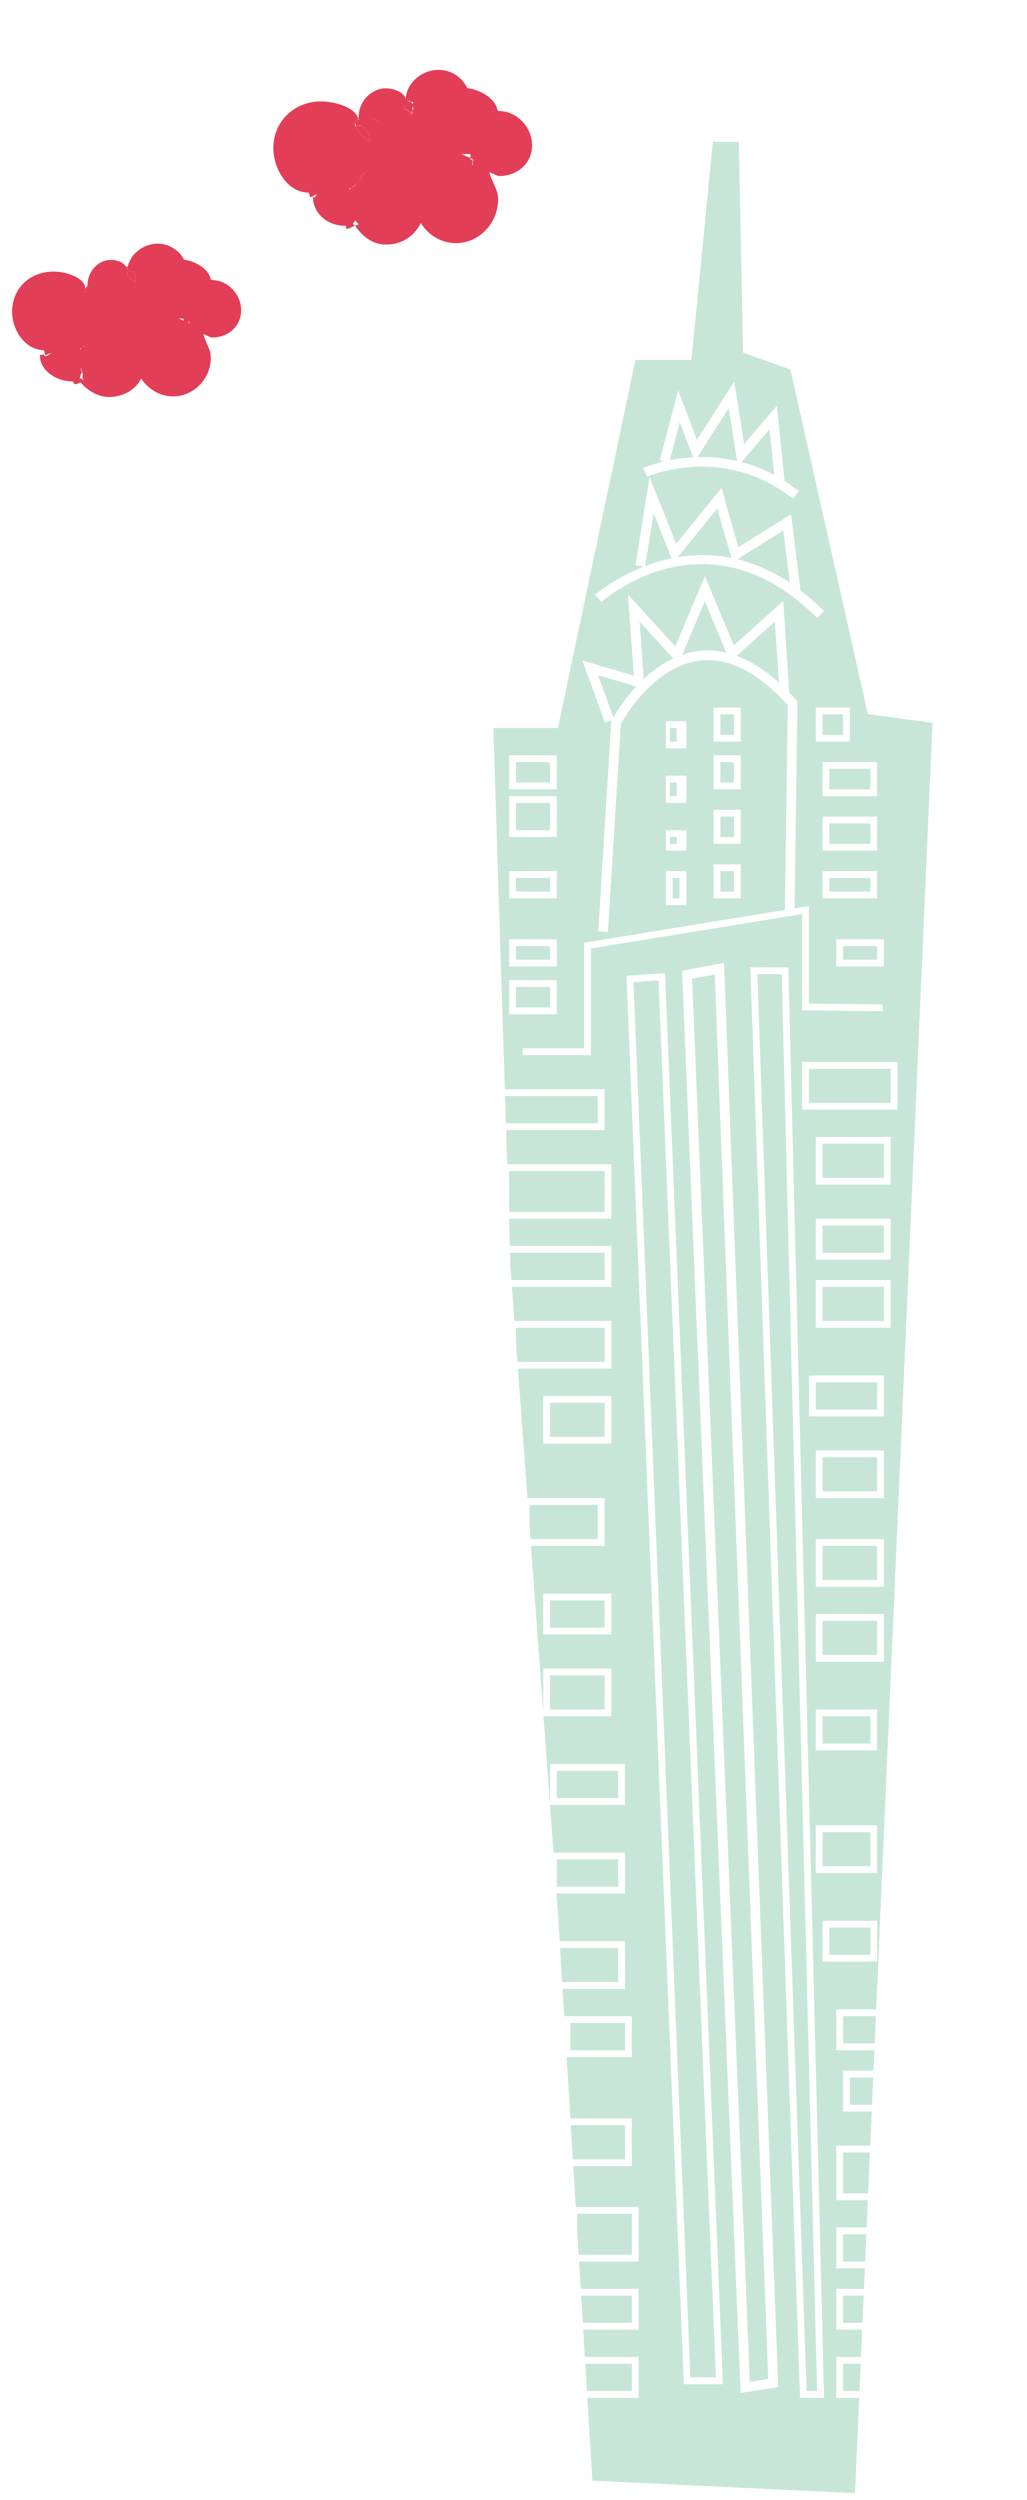 <?xml version="1.0" encoding="utf-8"?>
<!-- Generator: Adobe Illustrator 16.2.1, SVG Export Plug-In . SVG Version: 6.00 Build 0)  -->
<!DOCTYPE svg PUBLIC "-//W3C//DTD SVG 1.1//EN" "http://www.w3.org/Graphics/SVG/1.1/DTD/svg11.dtd">
<svg version="1.1" id="Layer_1" xmlns="http://www.w3.org/2000/svg" xmlns:xlink="http://www.w3.org/1999/xlink" x="0px" y="0px"
	 width="293.414px" height="714px" viewBox="0 0 293.414 714" enable-background="new 0 0 293.414 714" xml:space="preserve">
<g>
	<rect x="235.015" y="204.038" fill="#C7E6D7" width="5.84" height="5.839"/>
	<path fill="#C7E6D7" d="M221.199,135.668l-1.334-13.069l-8.016,9.386C214.891,132.788,218.03,133.98,221.199,135.668z"/>
	<path fill="#C7E6D7" d="M210.582,131.667l-2.395-15.084l-8.928,13.964C202.704,130.455,206.537,130.73,210.582,131.667z"/>
	<path fill="#C7E6D7" d="M194.226,120.563l-2.842,10.859c1.932-0.379,4.161-0.695,6.624-0.828L194.226,120.563z"/>
	<rect x="240.854" y="270.225" fill="#C7E6D7" width="9.733" height="3.894"/>
	<rect x="236.96" y="219.611" fill="#C7E6D7" width="11.682" height="5.84"/>
	<rect x="236.96" y="250.758" fill="#C7E6D7" width="11.682" height="3.893"/>
	<path fill="#C7E6D7" d="M225.655,166.465l-1.857-14.918l-13.111,8.191C215.501,160.913,220.528,163.041,225.655,166.465z"/>
	<rect x="236.96" y="235.185" fill="#C7E6D7" width="11.682" height="5.84"/>
	<rect x="147.414" y="217.665" fill="#C7E6D7" width="9.732" height="5.84"/>
	<rect x="147.414" y="281.905" fill="#C7E6D7" width="9.732" height="5.841"/>
	<path fill="#C7E6D7" d="M170.857,192.849l4.389,12.071c0.913-1.605,3.128-5.185,6.505-8.838L170.857,192.849z"/>
	<path fill="#C7E6D7" d="M182.74,177.559l1.184,16.345c2.381-2.233,5.195-4.317,8.414-5.825L182.74,177.559z"/>
	<rect x="147.414" y="270.225" fill="#C7E6D7" width="9.732" height="3.894"/>
	<path fill="#C7E6D7" d="M208.949,159.346l-4.022-14.108l-11.321,13.906C198.288,158.36,203.461,158.25,208.949,159.346z"/>
	<rect x="231.121" y="305.267" fill="#C7E6D7" width="23.361" height="9.733"/>
	<path fill="#C7E6D7" d="M186.723,146.568l-2.406,15.11c2.303-0.878,4.833-1.645,7.545-2.208L186.723,146.568z"/>
	<rect x="147.414" y="250.758" fill="#C7E6D7" width="9.732" height="3.893"/>
	<rect x="147.414" y="229.344" fill="#C7E6D7" width="9.732" height="7.787"/>
	<polygon fill="#C7E6D7" points="172.721,379.24 147.414,379.24 147.414,383.282 147.831,388.975 172.721,388.975 	"/>
	<polygon fill="#C7E6D7" points="178.561,607.006 163.076,607.006 163.665,616.74 178.561,616.74 	"/>
	<polygon fill="#C7E6D7" points="176.613,556.391 160.006,556.391 160.595,566.125 176.613,566.125 	"/>
	<polygon fill="#C7E6D7" points="180.507,632.313 164.934,632.313 164.934,637.626 165.32,643.992 180.507,643.992 	"/>
	<polygon fill="#C7E6D7" points="180.507,675.141 167.209,675.141 167.683,682.927 180.507,682.927 	"/>
	<path fill="#C7E6D7" d="M201.367,171.717l-6.438,15.322c1.447-0.492,2.947-0.888,4.531-1.088c2.674-0.335,5.364-0.165,8.062,0.477
		L201.367,171.717z"/>
	<polygon fill="#C7E6D7" points="180.507,655.673 166.027,655.673 166.5,663.461 180.507,663.461 	"/>
	<polygon fill="#C7E6D7" points="172.721,357.827 145.724,357.827 145.861,362.172 146.115,365.613 172.721,365.613 	"/>
	<polygon fill="#C7E6D7" points="170.774,429.855 151.308,429.855 151.308,436.263 151.55,439.589 170.774,439.589 	"/>
	<polygon fill="#C7E6D7" points="170.774,313.053 144.294,313.053 144.543,320.84 170.774,320.84 	"/>
	<rect x="236.96" y="550.552" fill="#C7E6D7" width="11.682" height="7.786"/>
	<rect x="235.015" y="326.68" fill="#C7E6D7" width="17.521" height="9.733"/>
	<rect x="235.015" y="367.562" fill="#C7E6D7" width="17.521" height="9.733"/>
	<rect x="235.015" y="416.228" fill="#C7E6D7" width="15.573" height="9.734"/>
	<rect x="235.015" y="350.041" fill="#C7E6D7" width="17.521" height="7.786"/>
	<rect x="233.069" y="394.814" fill="#C7E6D7" width="17.519" height="7.787"/>
	<rect x="235.015" y="523.297" fill="#C7E6D7" width="13.627" height="9.732"/>
	<rect x="235.015" y="441.536" fill="#C7E6D7" width="15.573" height="9.733"/>
	<rect x="235.015" y="490.205" fill="#C7E6D7" width="13.627" height="7.784"/>
	<rect x="235.015" y="462.949" fill="#C7E6D7" width="15.573" height="9.734"/>
	<path fill="#C7E6D7" d="M222.53,194.966l-1.138-17.441l-10.938,9.787C214.475,188.791,218.508,191.343,222.53,194.966z"/>
	<rect x="205.814" y="233.238" fill="#C7E6D7" width="3.893" height="5.84"/>
	<polygon fill="#C7E6D7" points="216.375,278.219 230.449,682.927 233.439,682.927 223.34,278.254 	"/>
	<rect x="205.814" y="248.812" fill="#C7E6D7" width="3.893" height="5.84"/>
	<rect x="205.814" y="204.038" fill="#C7E6D7" width="3.893" height="5.839"/>
	<rect x="159.093" y="531.085" fill="#C7E6D7" width="17.521" height="7.786"/>
	<rect x="205.814" y="217.665" fill="#C7E6D7" width="3.893" height="5.84"/>
	<rect x="162.986" y="577.806" fill="#C7E6D7" width="15.574" height="7.787"/>
	<polygon fill="#C7E6D7" points="181.001,280.515 197.231,679.033 204.516,679.033 188.135,280.022 	"/>
	<rect x="159.093" y="505.776" fill="#C7E6D7" width="17.521" height="7.787"/>
	<rect x="157.146" y="400.654" fill="#C7E6D7" width="15.574" height="9.734"/>
	<polygon fill="#C7E6D7" points="197.737,279.531 214.232,680.271 219.482,679.462 204.208,278.345 	"/>
	<rect x="157.146" y="457.109" fill="#C7E6D7" width="15.574" height="7.786"/>
	<path fill="#C7E6D7" d="M238.908,684.875v-11.682h7.068l0.342-7.787h-7.41v-11.679h7.919l0.257-5.842h-8.176v-11.68h8.688
		l0.341-7.786h-9.028v-15.574h9.711l0.426-9.734h-8.19v-11.68h8.702l0.256-5.839h-10.904v-11.681h11.415l16.088-367.44l-18.45-2.486
		l-22.144-98.424l-13.526-4.849l-1.233-60.2h-7.383l-6.147,62.295h-15.992l-22.142,105.123h-18.455l3.293,103.175h28.489v11.68
		h-28.116l0.312,9.734h29.751v15.573h-29.254l0.246,7.787h29.008v11.681h-28.41l0.714,9.733h27.696v13.627h-26.693l2.72,36.986
		h22.027v13.628h-21.025l3.504,47.712v-12.671h19.468v13.628h-19.396l2.86,38.933h20.43v11.68h-19.569l0.402,5.499l0.492,8.128
		h18.675v13.628h-17.848l0.474,7.785h19.32v11.682h-18.611l1.063,17.52h17.548v13.627h-16.722l0.706,11.682h17.963v15.572h-17.018
		l0.475,7.788h16.543v11.679h-15.837l0.473,7.787h15.364v11.682h-14.653l1.433,23.633l75.04,3.597l1.192-27.229H238.908z
		 M250.588,560.285h-15.573v-11.682h15.573V560.285z M250.588,534.977h-17.519v-13.626h17.519V534.977z M250.588,499.938h-17.519
		v-11.681h17.519V499.938z M252.535,474.63h-19.466v-13.627h19.466V474.63z M252.535,453.216h-19.466v-13.627h19.466V453.216z
		 M252.535,427.908h-19.466v-13.626h19.466V427.908z M252.535,404.549h-21.414v-11.681h21.414V404.549z M254.482,379.24h-21.413
		v-13.627h21.413V379.24z M254.482,359.773h-21.413v-11.68h21.413V359.773z M254.482,338.36h-21.413v-13.627h21.413V338.36z
		 M256.429,316.947h-27.254v-13.627h27.254V316.947z M252.535,276.065h-13.627v-7.787h13.627V276.065z M250.588,248.812v7.787
		h-15.573v-7.787H250.588z M235.015,242.972v-9.734h15.573v9.734H235.015z M250.588,217.665v9.733h-15.573v-9.733H250.588z
		 M242.802,211.824h-9.732v-9.733h9.732V211.824z M188.5,131.504l5.25-20.047l5.355,14.196l10.672-16.701l2.837,17.875l9.346-10.947
		l2.195,21.496c1.373,0.871,2.747,1.839,4.117,2.92l-1.717,2.172c-20.106-15.893-41.463-6.385-41.674-6.284l-1.155-2.517
		c0.068-0.032,2.275-1.011,5.904-1.868L188.5,131.504z M183.906,161.836l-2.356-0.373l4.021-25.268l7.604,19.093l12.956-15.917
		l4.828,16.933l15.047-9.403l2.709,21.76c2.225,1.705,4.46,3.64,6.702,5.88l-1.958,1.958c-31.03-31.035-60.378-5.654-61.614-4.557
		l-1.841-2.068C170.136,169.759,175.452,165.146,183.906,161.836z M145.466,215.717h13.627v9.734h-13.627V215.717z M145.466,227.397
		h13.627v11.681h-13.627V227.397z M145.466,248.812h13.627v7.787h-13.627V248.812z M145.466,268.279h13.627v7.787h-13.627V268.279z
		 M145.466,279.959h13.627v9.734h-13.627V279.959z M168.827,270.906v30.467H149.36v-1.947h17.52v-30.173l57.359-9.346l0.818-58.502
		c-8.564-9.469-17.058-13.735-25.25-12.707c-12.929,1.635-21.307,16.041-22.444,18.111l-3.671,59.359l-2.765-0.171l3.709-59.955
		l0.133-0.258c0.004-0.008,0.023-0.043,0.028-0.055l-1.944,0.708l-6.475-17.806l14.705,4.365l-1.682-23.206l13.536,14.842
		l8.433-20.072l8.273,19.764l14.141-12.655l1.703,26.154c0.667,0.687,1.331,1.395,1.995,2.14l0.357,0.4l-0.828,59.09l4.108-0.669
		v27.866l20.976,0.224l0.183,1.947l-23.104-0.243v-27.505L168.827,270.906z M196.08,221.558v7.786h-5.839v-7.786H196.08z
		 M190.241,213.771v-7.787h5.839v7.787H190.241z M196.08,237.131v5.84h-5.839v-5.84H196.08z M196.08,248.812v9.733h-5.839v-9.733
		H196.08z M211.655,215.717v9.734h-7.787v-9.734H211.655z M203.868,211.824v-9.733h7.787v9.733H203.868z M211.655,231.291v9.734
		h-7.787v-9.734H211.655z M211.655,246.865v9.733h-7.787v-9.733H211.655z M155.199,412.335v-13.627h19.468v13.627H155.199z
		 M155.199,466.843v-11.68h19.468v11.68H155.199z M178.561,515.51h-21.414v-11.679h21.414V515.51z M195.36,680.98L178.979,278.7
		l11.019-0.758l0.043,1l16.503,402.038H195.36z M211.595,683.477l-0.064-1.546l-16.657-404.688l11.978-2.198l15.492,406.778
		L211.595,683.477z M228.569,684.875l-0.033-0.94L214.36,276.261l10.878,0.053l0.023,0.945l10.176,407.616H228.569z"/>
	<polygon fill="#C7E6D7" points="240.854,682.927 245.551,682.927 245.892,675.141 240.854,675.141 	"/>
	<polygon fill="#C7E6D7" points="240.854,583.645 249.896,583.645 250.238,575.857 240.854,575.857 	"/>
	<polygon fill="#C7E6D7" points="240.854,626.473 248.022,626.473 248.533,614.792 240.854,614.792 	"/>
	<rect x="191.382" y="239.078" fill="#C7E6D7" width="1.946" height="1.947"/>
	<polygon fill="#C7E6D7" points="240.854,645.939 247.17,645.939 247.512,638.152 240.854,638.152 	"/>
	<rect x="191.382" y="207.931" fill="#C7E6D7" width="1.946" height="3.893"/>
	<polygon fill="#C7E6D7" points="240.854,663.461 246.402,663.461 246.745,655.673 240.854,655.673 	"/>
	<rect x="145.466" y="334.466" fill="#C7E6D7" width="27.255" height="11.682"/>
	<rect x="157.146" y="478.523" fill="#C7E6D7" width="15.574" height="9.733"/>
	<rect x="191.382" y="223.505" fill="#C7E6D7" width="1.946" height="3.893"/>
	<rect x="192.188" y="250.758" fill="#C7E6D7" width="1.947" height="5.84"/>
	<polygon fill="#C7E6D7" points="242.802,601.165 249.13,601.165 249.47,593.378 242.802,593.378 	"/>
</g>
<g>
	<g>
		<path fill="#E33E57" d="M115.188,29.696c0,0.087,0,0.18,0.043,0.272c0.136-0.092,0.228-0.185,0.361-0.272
			c-0.042-0.137,0.319-0.316,0.319-0.452v-0.092C115.642,29.335,115.414,29.472,115.188,29.696z M110.269,36.874
			c0.092-0.366,0.222-0.725,0.358-1.086c-0.175,0.317-0.266,0.677-0.399,1.037C110.269,36.824,110.269,36.874,110.269,36.874z
			 M109.145,35.517c-1.046-1.085-2.217-1.762-3.658-1.848C106.886,33.892,108.147,34.525,109.145,35.517z M101.787,34.346
			l0.544-0.273c0-0.087,0-0.181-0.045-0.272C102.194,33.985,101.924,34.166,101.787,34.346z"/>
	</g>
	<g>
		<path fill="#E33E57" d="M110.228,36.824c0.041,0,0.041,0.049,0.041,0.049c0.092-0.366,0.222-0.725,0.358-1.086
			C110.452,36.105,110.361,36.464,110.228,36.824z M109.145,35.517c-1.046-1.085-2.217-1.762-3.658-1.848
			C106.886,33.892,108.147,34.525,109.145,35.517z M101.787,34.346l0.544-0.273c0-0.087,0-0.181-0.045-0.272
			C102.194,33.985,101.924,34.166,101.787,34.346z M101.605,34.616c0-0.091,0.045-0.137,0.09-0.229c0,0-0.045,0-0.09,0.044V34.616z"
			/>
	</g>
	<g>
		<path fill="#E33E57" d="M142.578,31.73c-0.09,0-0.271-0.141-0.401-0.232c0-0.046,0-0.046-0.052-0.046
			c-0.536-3.156-4.51-5.547-7.897-6.183c-0.042,0-0.263,0-0.314-0.042c-0.133-0.044-0.313-0.087-0.45-0.137
			c-1.441-3.023-4.56-5.141-8.164-5.141c-4.878,0-9.387,3.878-9.387,8.663c0-2.033-3.205-3.386-5.644-3.386
			c-4.15,0-7.809,3.7-7.809,8.258c0,0.091-0.045,0.224-0.174,0.313c0.045,0.091,0.045,0.185,0.045,0.272
			c0.312-0.087,0.582-0.181,0.9-0.272c-0.457,0.135-0.817,0.314-0.855,0.497c0-0.088,0-0.131-0.045-0.225l-0.544,0.273
			c0.137-0.18,0.408-0.36,0.499-0.545c-0.681-2.98-6.415-4.826-10.652-4.826c-7.534,0-13.536,5.729-13.536,13.262
			c0,6.315,4.283,12.764,9.971,12.764h0.044c0.18,0,0.361,0.952,0.54,1.361c0.544-0.183,1.312-0.811,2.124-0.811
			c-0.724,0-0.75,1.717-1.423,0.317c-0.137,0.044,0.061-0.042,0.061-0.042c0,0.043,0,0.043,0,0.085c0,0.274,0,0,0,0.274
			c0,4.875,4.229,8.304,9.141,8.304c0.989,0-0.958,2.03,2.792-0.048c-0.136-0.177-0.439-0.359-0.527-0.542
			c0-0.045,0.619-0.721,0.749-0.989c0,0.445,0.847,0.806,0.847,1.125v0.092c0,0.136-0.794,0.224-0.969,0.313
			c1.99,3.026,4.955,5.415,8.835,5.415c4.47,0,8.16-2.388,9.924-6.181c2.072,3.388,5.776,5.776,10.055,5.776
			c6.682,0,12.048-5.776,12.048-12.454c0-2.708-0.946-3.204-2.525-7.717c0.904,0,1.896,0.996,2.935,0.996
			c5.14,0,9.294-3.659,9.294-8.759C152.011,36.371,147.722,31.73,142.578,31.73z M101.605,34.432c0.045-0.044,0.09-0.044,0.09-0.044
			c-0.045,0.092-0.09,0.138-0.09,0.229V34.432z M100.159,64.807c-0.042-0.094-0.086-0.138-0.086-0.233
			c0.043,0.095,0.086,0.139,0.133,0.233H100.159z M99.755,54.152c0.044-0.089,0.09-0.18,0.135-0.266
			c0.045-0.051,0.045-0.093,0.089-0.137c0.095,0,0.228,0,0.364-0.044C100.159,53.886,99.979,54.016,99.755,54.152z M100.479,53.612
			c0.627-0.45,1.216-0.948,1.715-1.536C101.65,52.755,101.106,53.345,100.479,53.612z M103.415,50.586
			c-0.184,0.274-0.412,0.592-0.64,0.814c-0.041,0.047-0.087,0.093-0.132,0.137c0.045-0.044,0.092-0.137,0.092-0.181
			c0.269-0.359,0.449-0.633,0.681-0.946c-0.137-0.181-0.274-0.134-0.456-0.229c0.406-0.316,0.808-0.584,1.22-0.812
			C103.905,49.778,103.684,50.181,103.415,50.586z M104.414,40.077l0.807,0.177c-0.045-0.088,0.378-0.138,0.333-0.177
			c-0.264,0-0.462,0.126-0.509,0.081c-1.308-0.991-2.759-2.158-3.258-4.158h-0.373v-1.159c0,0.312,0.281,1.159,0.373,1.159h1.397
			c0.094,0-0.77-0.258-0.77-0.212v-0.046c0-0.359,0.77,0.258,0.727,0.258h0.042c1.038,0,2.303,2.308,2.71,4.069
			c0.045,0.223-0.7-0.019-0.7,0.204l-0.78-0.293v1.091l0,0V40.077z M105.487,33.669c1.44,0.085,2.612,0.762,3.658,1.848
			C108.147,34.525,106.886,33.892,105.487,33.669z M110.269,36.874c0,0,0-0.049-0.041-0.049c0.133-0.36,0.224-0.719,0.399-1.037
			C110.491,36.148,110.361,36.508,110.269,36.874z M117.985,32.271c-0.137,0-0.225-0.046-0.316-0.095
			c-0.045,0.186-0.132,0.409-0.184,0.591c-0.128-0.274-0.22-0.496-0.357-0.77c-1.44-0.675-1.851-1.354-1.896-2.028
			c-0.043-0.092,0.208-0.185,0.208-0.272c0.226-0.224,0.975-0.361,0.975-0.544V28.7c0,0.045,0.108,0.137,0.514,0.182
			c0.59,0.136,0.866,0.227,1.094,0.362c0,0.228-0.238,0.452-0.335,0.676c0.632,0.633,0.329,1.401,0.067,2.169
			c0.174,0.086,0.385,0.181,0.608,0.312C118.228,32.361,118.079,32.312,117.985,32.271z M135.174,47h-0.038h-0.045
			c-0.046,0-0.046,0-0.09,0h-0.093c0,0,0-0.278-0.043-0.278c0,0,0.043-0.214,0.043-0.352c0,0,0.067,0.038,0.025,0.038
			c-0.183-0.408-0.519-0.74-0.519-1.143v-0.23c-1-0.177-2.259-1.035-2.799-1.035h2.799c0,0,0,0.812,0,0.858v0.177
			c0,0.183,0.519,0.455,1.06,0.681c0.046,0-0.26,0.09-0.26,0.09c0.045,0.045-0.108,0.045-0.061,0.045
			c-0.048,0.137-0.124,0.484-0.169,0.57c0.093,0.138,0.107,0.58,0.289,0.58C135.221,47,135.221,47,135.174,47z M135.001,45.805
			c0-0.137,0.043-0.229,0.043-0.181l0.046-0.855h0.045c0.038,0,0.085,0.946,0.137,0.946
			C135.136,45.668,135.044,45.805,135.001,45.805z"/>
	</g>
	<g>
		<path fill="#E33E57" d="M23.812,108.89c-0.137-0.183-0.228-0.272-0.228-0.451c-0.044,0-0.044,0-0.044-0.047
			c0,0-0.179-0.132-0.453-0.27c-0.361-0.132-1.177-0.407-1.177-0.542c-0.086,0.409-1.497,0.679-1.497,0.947v0.091
			c0,0.089,1.634,0.181,1.497,0.272c0.137,0.182,0.451,0.361,0.587,0.54c0.091-0.042,0.316-0.09,0.453-0.178c0,0,0.091,0,0.14-0.043
			c-0.049-0.094-0.071-0.136-0.071-0.18c0.045,0.044,0.106,0.086,0.148,0.18C23.35,109.114,23.585,109.028,23.812,108.89z"/>
	</g>
	<g>
		<path fill="#E33E57" d="M23.812,108.89c-0.137-0.183-0.228-0.272-0.228-0.451c0,0,0.044-0.047,0.091-0.091
			c-0.183-0.045-0.359-0.273-0.497-0.273h-0.042l-0.049,0.047c-0.135,0.09-0.27,0.722-0.407,0.722
			c0.092,0.137,0.225,0.27,0.362,0.407c0,0,0.045,0,0.094-0.043c-0.049-0.094-0.094-0.136-0.094-0.18
			c0.045,0.044,0.094,0.086,0.136,0.18C23.362,109.114,23.585,109.028,23.812,108.89z"/>
	</g>
	<g>
		<path fill="#E33E57" d="M60.589,80.007c-0.093,0-0.225-0.134-0.361-0.224c0-0.042,0-0.042-0.046-0.042
			c-0.498-2.798-3.975-4.873-6.948-5.465c-0.048,0-0.273,0-0.317-0.04c-0.093,0-0.27-0.046-0.359-0.091
			c-1.313-2.666-4.374-4.557-7.538-4.557c-3.878,0-7.67,2.792-8.482,6.448c-0.093,0.41-0.183,0.815-0.183,1.22
			c0-0.363-0.09-0.676-0.273-0.988c-0.671-1.271-2.61-2.032-4.374-2.032c-3.702,0-6.723,3.292-6.723,7.307
			c0,0.364-0.588,0.676-0.588,0.996c0-3.026-5.094-4.964-9.109-4.964c-6.728,0-11.829,4.758-11.829,11.436
			c0,5.553,3.975,10.989,8.984,10.989h0.041c0.137,0,0.319,1.148,0.45,1.469c0.498-0.183,1.176-0.596,1.897-0.596
			c-0.629,0-1.794,1.64-2.385,0.37c-0.315,0.139-1.03,0.158-1.03,0.02c0,0.044,0,0.044,0,0.092c0,0.226,0,0,0,0.226
			c0,4.331,4.823,7.354,9.155,7.354c0.77,0,0.043,1.354,1.938,0.496c-0.138-0.178,0.45-0.358,0.312-0.54
			c0.138-0.091-0.406-0.183-0.406-0.272v-0.091c0-0.268,0.411-0.538,0.498-0.947c0,0.135,0.132-1.132,0.494-0.995L23.137,105h0.042
			c0.138,0,0.313,1.764,0.497,1.813c-0.046,0.042-0.091,0.857-0.091,0.857c0,0.182,0.091,0.651,0.228,0.838
			c-0.228,0.129-0.451,0.413-0.633,0.506c-0.042-0.093-0.091-0.037-0.136-0.086c0,0.049,0.045,0.139,0.094,0.229
			c-0.049,0.044-0.094,0.069-0.094,0.069c1.85,2.254,5.011,4.164,8.034,4.164c3.924,0,7.717-1.978,9.251-5.32
			c1.849,2.981,5.369,5.153,9.111,5.153c5.914,0,10.789-5.054,10.789-10.964c0-2.393-0.766-2.753-2.167-6.768
			c0.813,0,1.714,0.901,2.615,0.901c4.559,0,8.215-3.25,8.215-7.762C68.891,84.115,65.144,80.007,60.589,80.007z M22.772,99.822
			c0.046-0.095,0.091-0.182,0.091-0.274c0.042-0.044,0.042-0.044,0.089-0.089c0.09,0,0.226,0,0.312-0.044
			C23.137,99.548,22.953,99.685,22.772,99.822z M24.035,98.916c-0.183,0.18-0.406,0.314-0.634,0.409
			c0.184-0.138,0.411-0.274,0.587-0.453c0.046-0.044,0.137-0.136,0.225-0.182C24.171,98.784,24.125,98.828,24.035,98.916z
			 M24.396,83.534v-0.772c0,0.316,0.092,0.538,0.137,0.772H24.396z M38.57,80.37c-0.051,0.183-0.097,0.361-0.136,0.542
			c-0.138-0.228-0.199-0.45-0.291-0.674c-1.76-0.814-1.729-1.582-1.729-2.437v-0.495c1,0.134,1.868,0.312,2.226,0.495
			c0,0.182-0.105,0.404-0.151,0.587c0.542,0.584,0.355,1.262,0.089,1.938c0.179,0.045,0.356,0.136,0.624,0.274
			C38.934,80.507,38.75,80.461,38.57,80.37z M54.045,92h-0.043H53.95c-0.042,0-0.042,0-0.042,0h-0.089c0,0,0,0.268-0.045,0.268
			c0,0,0.045,0.732,0.045-0.268c0,0-0.363,0-0.5,0h-0.042c-0.137,0-0.864,0.327-0.864-0.031v-0.227c0-0.137-1.034-0.743-1.531-0.743
			h1.531c0,0,0,0.563,0,0.605v0.137c0,0.18,0.837,0.359,1.287,0.54c0.046,0,0.059,0.044,0.104,0.044
			c0.045,0,0.029,0.093,0.029,0.093c0.045,0.044,0.038,0.044,0.082,0.044c-0.044,0.136-0.049-0.32-0.094-0.229
			C53.912,92.366,53.95,92,54.13,92C54.086,92,54.086,92,54.045,92z M53.908,92.419c0-0.093,0-0.179,0-0.137l0.042-0.581v-0.05
			c0-0.046,0-0.046,0-0.046v-0.087h0.052c0,0,0,0,0,0.045v0.042c0.043,0.227,0.085,0.721,0.129,0.721
			C54.001,92.327,53.908,92.419,53.908,92.419z"/>
	</g>
	<g>
		<path fill="#E33E57" d="M36.536,76.036c-0.093,0.41-0.183,0.815-0.183,1.22c0-0.363-0.09-0.676-0.273-0.988
			C36.217,76.173,36.399,76.084,36.536,76.036z"/>
	</g>
	<g>
		<path fill="#E33E57" d="M39.198,80.599c-0.269-0.092-0.449-0.138-0.628-0.229c-0.051,0.183-0.097,0.361-0.136,0.542
			c-0.138-0.228-0.199-0.45-0.291-0.674c-1.76-0.814-1.729-1.582-1.729-2.437v-0.495c1,0.134,1.868,0.312,2.226,0.495
			c0,0.182-0.105,0.404-0.151,0.587c0.542,0.584,0.355,1.262,0.089,1.938C38.756,80.37,38.93,80.461,39.198,80.599z"/>
	</g>
	<g>
		<path fill="#E33E57" d="M52.285,91.519c0,0.045,0,0.045,0,0.087v0.137c-0.453-0.137-0.905-0.224-1.401-0.224H52.285z"/>
	</g>
	<g>
		<path fill="#E33E57" d="M53.636,92.282c-0.091,0.225-0.222,0.455-0.317,0.635h-0.042c-0.137-0.361-0.993-0.591-0.993-0.948v-0.227
			C52.738,91.923,53.186,92.102,53.636,92.282z"/>
	</g>
	<g>
		<path fill="#E33E57" d="M54.001,91.519c0,0,0,0,0,0.045v0.042H53.95v-0.087H54.001z"/>
	</g>
	<g>
		<path fill="#E33E57" d="M24.213,98.69c-0.042,0.094-0.088,0.137-0.178,0.226l-0.046-0.044
			C24.035,98.828,24.125,98.736,24.213,98.69z"/>
	</g>
	<g>
		<path fill="#E33E57" d="M24.533,83.534h-0.137v-0.772C24.396,83.078,24.487,83.299,24.533,83.534z"/>
	</g>
	<g>
		<path fill="#E33E57" d="M117.985,31.726c-0.137,0-0.225,0.226-0.316,0.176c-0.045,0.187-0.132,0.545-0.184,0.728
			c-0.128-0.273-0.22-0.428-0.357-0.701c-1.44-0.675-1.851-1.319-1.896-1.995c-0.043-0.091-0.043-0.167-0.043-0.255
			c0.225-0.224,0.453-0.353,0.724-0.535c0.137-0.088,0.266-0.175,0.404-0.266c0.585,0.136,1.169,0.229,1.406,0.364
			c0,0.228-0.099-0.091-0.185,0.133c0.629,0.632,0.405,1.625,0.132,1.625h0.053C117.806,31,117.896,31.63,117.985,31.726z"/>
	</g>
	<g>
		<path fill="#E33E57" d="M133.193,44.769c0,0.043,0,0.043,0,0.089v0.177c-0.544-0.177-1.038-0.266-1.578-0.266H133.193z"/>
	</g>
	<g>
		<path fill="#E33E57" d="M135.001,45.851c-0.048,0.137-0.048,0.315-0.093,0.4c0,0-0.544,0.098-0.584,0.098
			c-0.184-0.408-1.13-0.681-1.13-1.084v-0.23c0.543,0.183,1.13,0.455,1.671,0.681c0.043,0,0.043,0.09,0.043,0.09
			C134.953,45.851,134.953,45.851,135.001,45.851z"/>
	</g>
	<g>
		<path fill="#E33E57" d="M135.273,46.662c-0.052,0-0.052,0-0.099,0l-0.038-0.045h-0.045c-0.046-0.043-0.046-0.043-0.09-0.091
			h-0.093c0,0,0-0.04-0.043-0.04c0,0,0.043-0.097,0.043-0.235C135.001,46.389,135.091,46.525,135.273,46.662z"/>
	</g>
	<g>
		<path fill="#E33E57" d="M135.273,45.715c-0.137-0.047-0.229,0.09-0.272,0.09c0-0.137,0.043-0.229,0.043-0.181l0.046-0.855h0.045
			C135.174,44.769,135.221,45.715,135.273,45.715z"/>
	</g>
	<g>
		<path fill="#E33E57" d="M101.787,35.742h-0.182v-0.901C101.605,35.153,101.695,35.467,101.787,35.742z"/>
	</g>
	<g>
		<path fill="#E33E57" d="M101.695,34.387c-0.045,0.092-0.09,0.138-0.09,0.229v-0.184C101.65,34.387,101.695,34.387,101.695,34.387z
			"/>
	</g>
	<g>
		<path fill="#E33E57" d="M104.414,41.071v-0.994l0.807,0.177c-0.045-0.088,0.378-0.138,0.333-0.177
			c-0.264,0-0.462,0.126-0.509,0.081c-1.308-0.991-2.759-2.158-3.258-4.158h1.397c0.094,0-0.77-0.258-0.77-0.212v-0.046
			c0-0.359,0.77,0.258,0.727,0.258h0.042c1.038,0,2.303,2.308,2.71,4.069c0.045,0.223-0.7-0.019-0.7,0.204l-0.78-0.293V41.071
			L104.414,41.071z"/>
	</g>
	<g>
		<path fill="#E33E57" d="M104.179,49.37c-0.274,0.409-0.495,0.812-0.764,1.216c-0.184,0.274-0.412,0.592-0.64,0.814
			c0,0,0,0-0.041-0.044c0.269-0.359,0.449-0.633,0.681-0.946c-0.137-0.181-0.274-0.134-0.456-0.229
			C103.366,49.865,103.767,49.597,104.179,49.37z"/>
	</g>
</g>
</svg>
